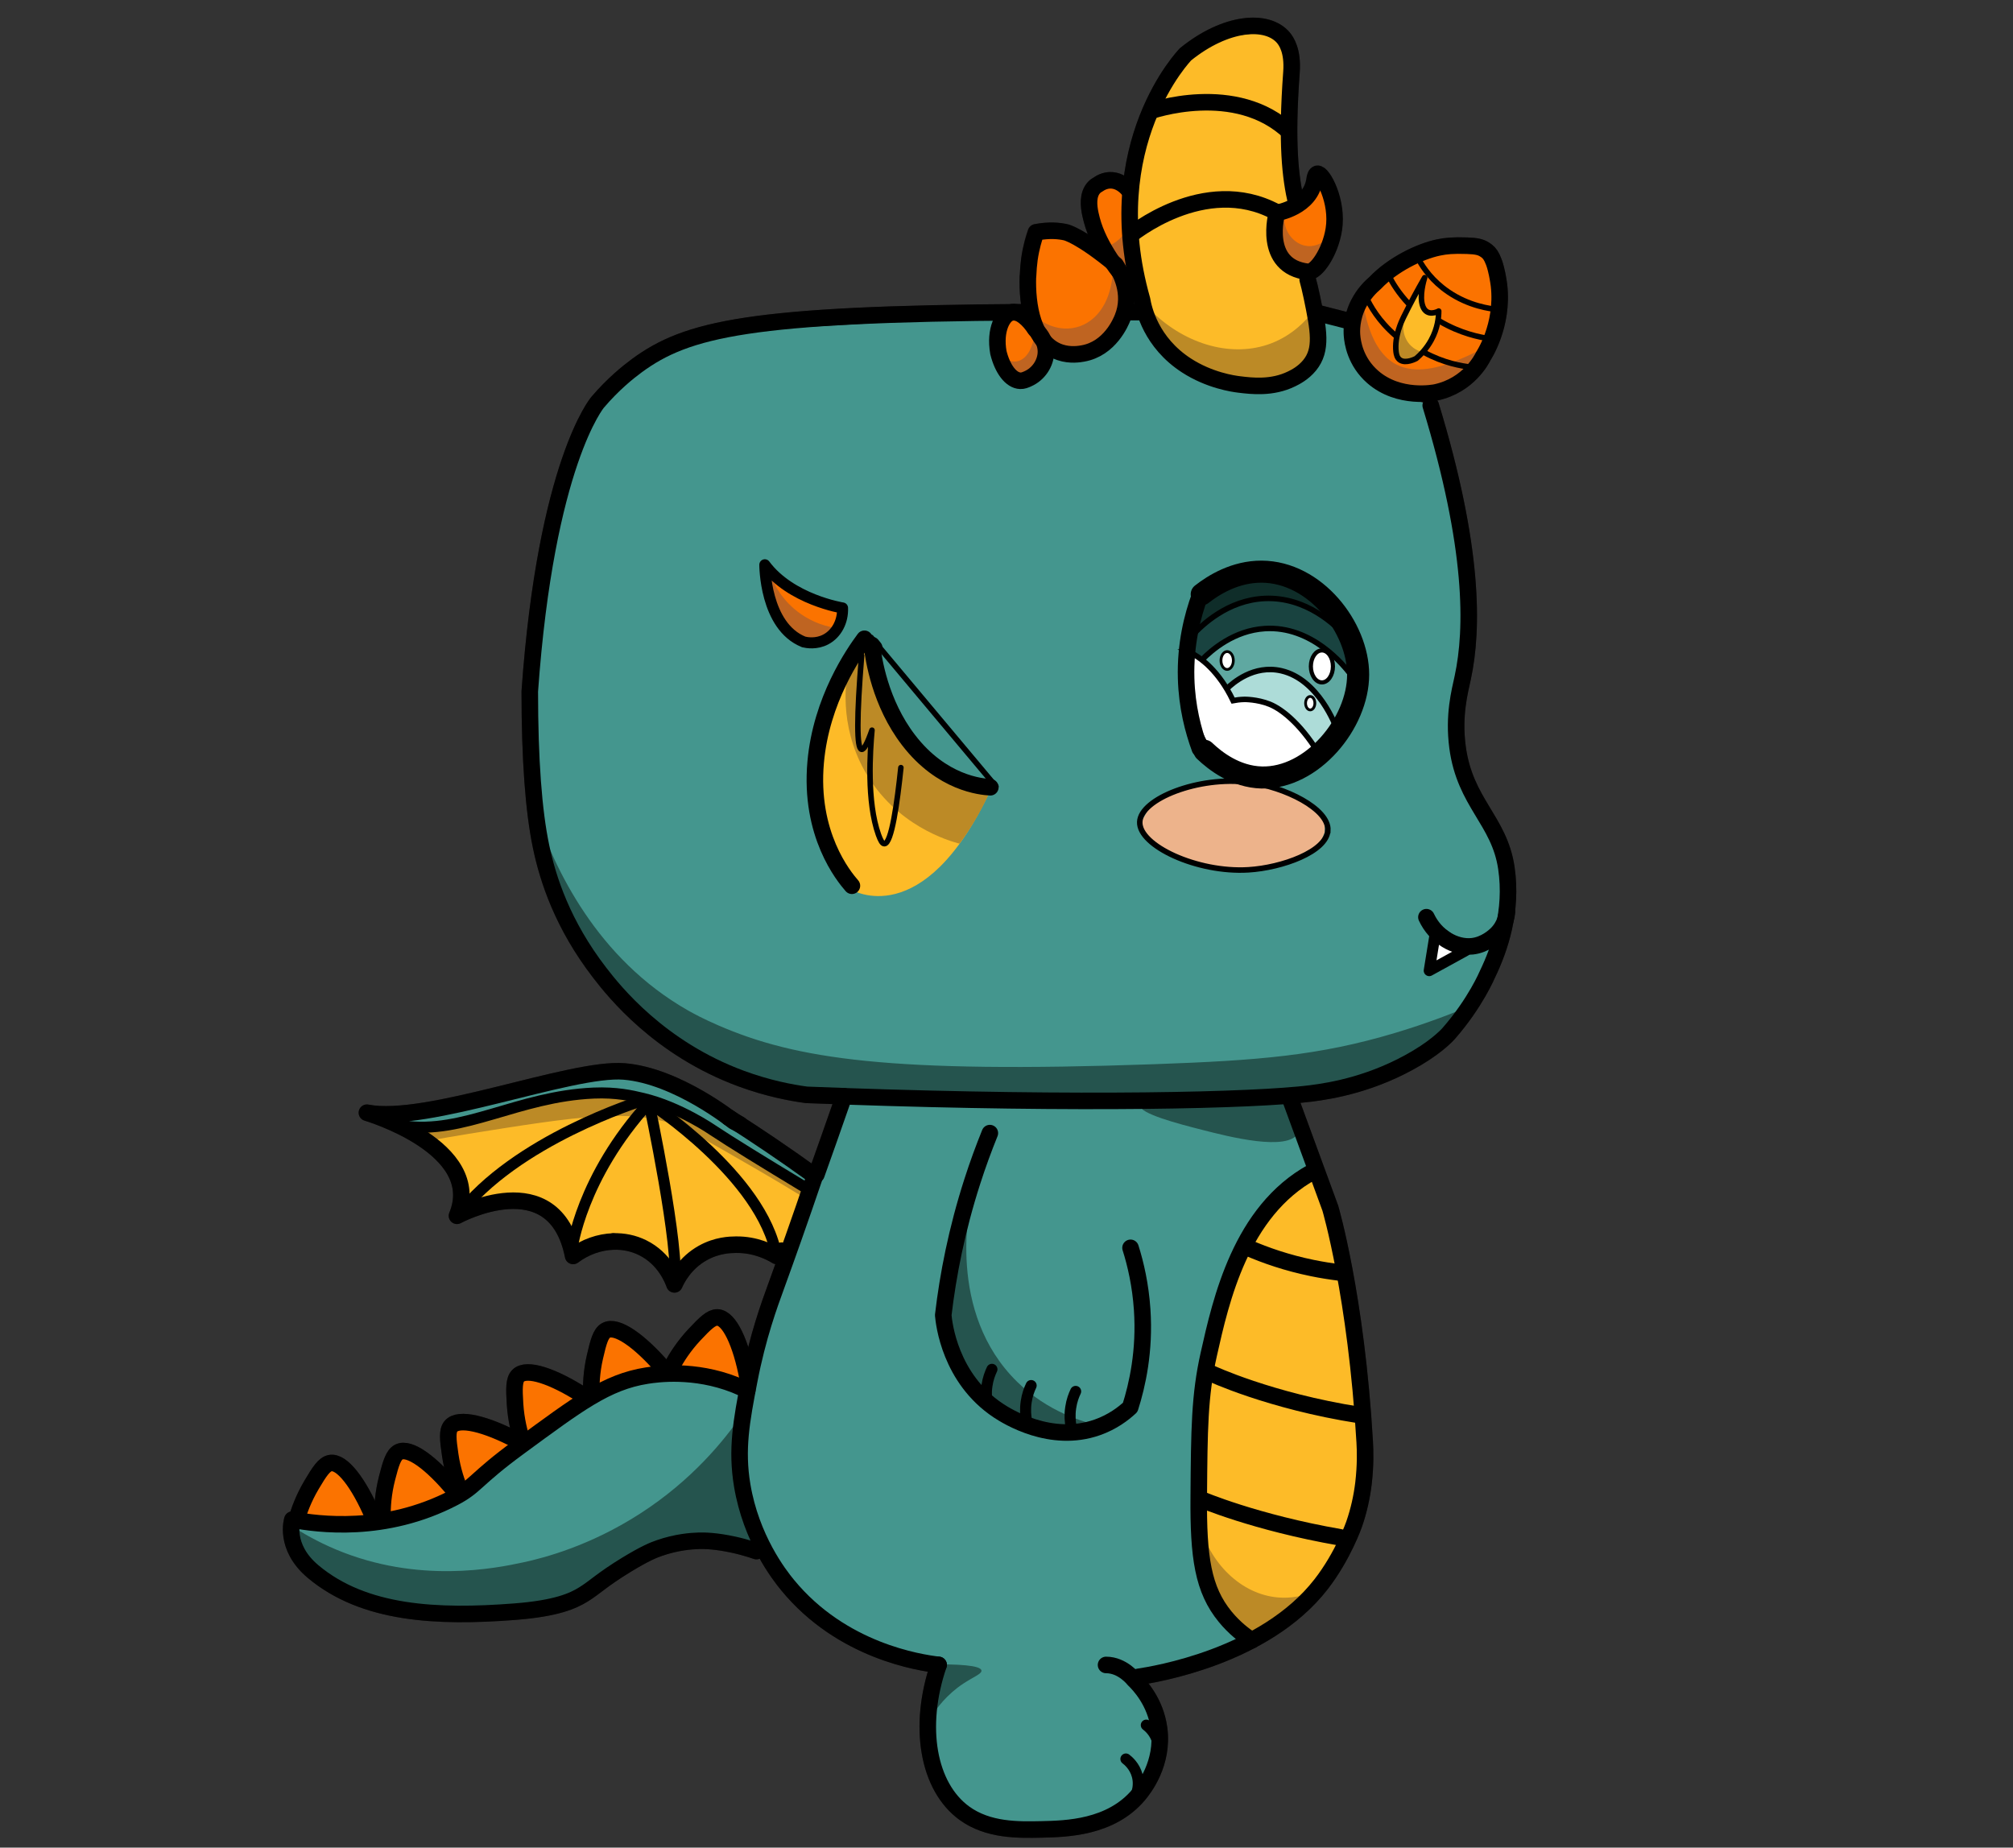 <?xml version="1.0" encoding="UTF-8"?>
<svg id="Layer_1" xmlns="http://www.w3.org/2000/svg" version="1.1" viewBox="0 0 365 335">
  <rect x="0" y="0" width="365" height="335" fill="#333333" stroke="none"/>
  <!-- Generator: Adobe Illustrator 29.7.1, SVG Export Plug-In . SVG Version: 2.1.1 Build 8)  -->
  <defs>
    <style>
      .st0 {
        fill: #5fa8a1;
      }

      .st1, .st2, .st3, .st4, .st5, .st6, .st7, .st8, .st9, .st10, .st11, .st12, .st13, .st14, .st15, .st16 {
        fill: none;
      }

      .st1, .st3, .st4, .st7, .st8, .st9, .st10, .st13 {
        stroke: #000;
      }

      .st1, .st3, .st4, .st11, .st12, .st13, .st14, .st15 {
        stroke-miterlimit: 10;
      }

      .st1, .st11 {
        stroke-width: .5px;
      }

      .st17 {
        fill: #25544e;
      }

      .st18 {
        fill: #bf6421;
      }

      .st2, .st5, .st6, .st7, .st8, .st9, .st10, .st16 {
        stroke-linecap: round;
        stroke-linejoin: round;
      }

      .st2, .st5, .st6, .st11, .st12, .st14, .st15, .st16 {
        stroke: #231f20;
      }

      .st2, .st8 {
        stroke-width: 2px;
      }

      .st19 {
        fill: #fdbb28;
      }

      .st4, .st14 {
        stroke-width: .75px;
      }

      .st20 {
        fill: #fff;
      }

      .st5, .st10 {
        stroke-width: 4px;
      }

      .st21 {
        fill: #44968e;
      }

      .st6, .st9, .st12, .st13 {
        stroke-width: 3px;
      }

      .st22 {
        fill: #0f2d29;
      }

      .st23 {
        fill: #bc8a26;
      }

      .st24 {
        fill: #fb7300;
      }

      .st25 {
        fill: #194340;
      }

      .st26 {
        fill: #edb38b;
      }

      .st27 {
        fill: #addcd8;
      }
    </style>
  </defs>
  <path class="st6" d="M258.64,166.3c1.56,3.53,4.96,5.62,7.96,5.27,2.22-.26,3.81-1.82,4.16-2.17,1.62-1.66,1.81-3.51,1.84-4.1"/>
  <path class="st6" d="M235.04,36.8c-1.07-4.55-1.82-10.77-.87-23.7.29-3.89-.95-5.64-1.46-6.25-2.91-3.46-10.4-2.95-17.74,2.99,0,0-15.88,16.28-7.89,44.51.29,1.68,1.6,7.72,8.03,11.9,4.19,2.72,8.51,3.33,9.6,3.46,2.2.27,5.95.73,9.5-1.02.66-.32,2.1-1.05,3.24-2.44,2.33-2.84,1.67-6.33.41-12.42-.28-1.35-.56-2.45-.75-3.14"/>
  <path class="st12" d="M208.48,20.54s15.65-5.99,25.48,4.2"/>
  <path class="st12" d="M204.84,42.75s13.5-12.11,26.53-4.6"/>
  <path class="st5" d="M217.9,107.75c2.17-1.7,6.05-4.12,10.86-4.1,9.75.05,17.51,10.16,17.5,18.66,0,8.8-8.34,18.9-17.5,18.66-4.74-.13-8.4-2.98-10.35-4.84"/>
  <path class="st15" d="M216.25,115.15c1.65-1.78,6.33-6.35,13.09-6.64,7.59-.32,12.88,4.94,14.45,6.64"/>
  <path class="st15" d="M242.52,132.5c-.34-.95-3.45-9.3-10.16-10.87-5.06-1.18-8.9,2.27-9.83,3.17"/>
  <path class="st15" d="M217.96,119.61c1.74-1.75,5.77-5.29,11.39-5.64,8.52-.53,14.32,6.68,15.59,8.34"/>
  <path class="st15" d="M240.76,150.57c-.21,3.85-8.29,6.77-14.4,7.14-9.31.57-19.86-4.38-19.7-8.67.15-4.22,10.7-8.35,19.68-7.21,6.62.84,14.64,4.82,14.43,8.74Z"/>
  <path class="st14" d="M241.69,120.83c0,1.6-.9,2.9-2,2.9s-2-1.3-2-2.9.9-2.9,2-2.9,2,1.3,2,2.9Z"/>
  <path class="st11" d="M221.39,119.76c0,.9.5,1.62,1.12,1.62s1.12-.73,1.12-1.62-.5-1.62-1.12-1.62-1.12.73-1.12,1.62Z"/>
  <path class="st15" d="M215.49,118.14c.64.3,1.5.77,2.47,1.53.62.48,2.08,1.7,3.63,3.91.56.81,1.28,1.95,2,3.45.51-.1,1.21-.2,2.04-.22,0,0,2.31-.04,4.58.87,2.49,1,6.11,4.09,9.35,9.68,0,0-9.24,11.66-21.02-2.56,0,0-4.92-7.86-3.04-16.66Z"/>
  <ellipse class="st11" cx="237.57" cy="127.5" rx=".84" ry="1.22"/>
  <path class="st6" d="M239.17,56.82c1.99.51,3.99,1.02,5.98,1.53"/>
  <path class="st6" d="M259.42,73.51c7.87,25.81,7.7,40.53,5.81,49.35-.55,2.54-1.71,6.82-.95,12.6,1.34,10.14,7.59,13.26,8.86,21.93,1.15,7.81-1.21,14.64-3.42,19.22h0c-.03.07-2.21,5.26-7.03,10.76,0,0-1.72,2.03-5.71,4.41-7.92,4.72-15.43,5.99-19.33,6.48-10.77,1.35-45.01,2.08-91.42.26-2.82-.38-7.01-1.17-11.82-2.94-14.84-5.47-23.01-15.75-25.68-19.21-6.74-8.75-9.39-16.98-10.62-22.85-1.35-6.43-2.05-15.76-2.05-28.16,2.95-41.41,12.3-52.41,12.3-52.41,2.8-3.29,5.52-5.47,7.11-6.64,9.1-6.68,20.46-9.39,70.45-9.69"/>
  <path class="st6" d="M179.48,205.45c-1.11,2.75-2.19,5.67-3.18,8.76-2.83,8.79-4.42,17-5.27,24.25.13,1.47,1.2,11.46,9.98,17.29,1.61,1.07,9.53,6.02,17.96,3.05,2.76-.97,4.73-2.49,5.96-3.63,1.29-4.05,2.68-10.23,2.17-17.73-.3-4.43-1.17-8.22-2.11-11.19"/>
  <path class="st2" d="M179.02,254.62c-.15-.8-.27-1.98-.06-3.39.18-1.26.57-2.26.9-2.95"/>
  <path class="st2" d="M186.13,257.56c-.15-.8-.27-1.98-.06-3.39.18-1.26.57-2.26.9-2.95"/>
  <path class="st2" d="M194.2,258.62c-.15-.8-.27-1.98-.06-3.39.18-1.26.57-2.26.9-2.95"/>
  <path class="st6" d="M186.39,50.12c.04-1.15.13-2.22.25-3.13.3-2.19.82-3.92,1.15-4.87,2.33-.46,4.04-.27,5.17,0,0,0,2.51.59,8.6,5.89h0c.65,1.05,2.97,5.09,1.2,9.62-.3.77-2.19,5.59-6.86,6.46-.51.1-2.18.41-3.94-.21-4.73-1.66-5.74-8.56-5.57-13.77"/>
  <path class="st6" d="M204.64,34.41c-.43-.5-1.28-1.35-2.48-1.63-1.45-.34-2.6.34-3.09.69-.38.2-1.01.65-1.36,1.65-.55,1.59-.05,3.56.24,4.69,1.34,5.21,5.48,10.11,6.69,11.49"/>
  <path class="st6" d="M186.33,68.7c-.45.19-.83.36-1.33.34-1.66-.06-3.22-2.09-3.97-5.12-.73-4.11.81-7.05,2.49-7.31,1.34-.21,3.02,1.22,4.21,3.11.38.35,1.93,1.83,1.92,4.06-.01,2.04-1.33,4.07-3.33,4.92Z"/>
  <path class="st2" d="M209.21,320.31c.2-.32,1.32-2.18.7-4.49-.47-1.74-1.65-2.72-2.06-3.03"/>
  <path class="st2" d="M205.51,326.45c.2-.32,1.32-2.18.7-4.49-.47-1.74-1.65-2.72-2.06-3.03"/>
  <path class="st6" d="M226.95,297.41c-1.27-.83-3.09-2.19-4.79-4.26-4.05-4.93-4.89-10.81-4.8-21.79.09-12.22.14-18.32,1.81-25.78,2.21-9.85,5.82-25.97,18.77-33.07.17-.09.33-.18.49-.26"/>
  <path class="st6" d="M226.36,226.27c3.07,1.33,6.96,2.7,11.61,3.65,1.76.36,3.44.62,5.01.81"/>
  <path class="st6" d="M219.51,248.98s10.66,5.03,26.93,7.58"/>
  <path class="st6" d="M217.72,271.83s9.84,4.23,25.26,6.91"/>
  <polygon class="st2" points="259.15 175.99 265.72 172.38 260.37 168.45 259.15 175.99"/>
  <path class="st16" d="M156.23,118.87c-.91,11.2-.91,16.87,0,17,.43.06,1.05-1.1,1.88-3.48-.35,3.81-.97,12.94,1.18,18.97.38,1.05.7,1.62,1.06,1.62,1.32,0,2.35-7.59,3-13.8"/>
  <path class="st2" d="M145.73,116.39c-7.1-2.85-7.05-13.99-7.05-13.99,4.71,6.34,14.09,7.83,14.09,7.83.1,2.43-1.07,4.66-3.02,5.7-1.74.93-3.49.59-4.03.46Z"/>
  <path class="st6" d="M170.19,301.87c-3.84,11.2-1.92,22.09,4.67,26.89,4.32,3.14,9.77,3.03,13.96,2.94,4.51-.1,12.57-.27,17.64-6.27.96-1.13,4.55-5.73,3.71-12.02-.66-4.89-3.6-7.95-4.6-8.91,0,0-2.01-2.62-5.02-2.62"/>
  <path class="st16" d="M258.32,50.34c-.13.41-1.03,3.37-.33,5.21.74,1.95,2.66.97,2.88.85,0,1.1-.17,3.1-1.36,5.27-.86,1.57-1.94,2.66-2.72,3.33-.15.08-1.86.97-2.91.29-.57-.37-.69-1.04-.75-1.52-.32-2.77,1.03-5.57,1.34-6.21,1.17-2.38,2.45-4.79,3.85-7.22Z"/>
  <path class="st6" d="M246.35,55.05c-1.35,2.65-1.26,5.02-1.2,5.77.09,1.22.57,4.74,3.76,7.53,4.76,4.15,11.21,2.85,11.47,2.79,5.92-1.29,8.31-6.02,8.58-6.57,0,0,3.69-5.51,2.84-12.83-.11-.93-.35-2.08-.35-2.08-.27-1.28-.5-1.93-.61-2.2-.4-1.05-.76-1.54-1.22-1.91-.19-.16-.36-.25-.46-.32-.67-.43-1.43-.62-3.14-.68-2.58-.09-3.87.05-5.18.32-3.44.72-8.32,3.1-11.49,6.43h0c-.82.7-2.07,1.93-3,3.76Z"/>
  <path class="st16" d="M257.35,47.24c.75,1.34,2.33,3.71,5.28,5.71,3.71,2.52,7.49,3.05,9.17,3.19"/>
  <path class="st16" d="M261.02,58.22c3.76,2.23,7.31,2.94,9.1,3.19"/>
  <path class="st16" d="M251.84,50.03c.66,1.29,1.78,3.15,3.6,5.07"/>
  <path class="st16" d="M258.27,63.92c3.55,1.93,6.8,2.46,8.42,2.64"/>
  <path class="st16" d="M247.75,53.96c.67,1.42,2.21,4.26,5.33,6.91"/>
  <path class="st6" d="M197.06,211.72"/>
  <path class="st6" d="M217,107.49c-1.44,3.37-3.07,8.5-2.88,14.82.16,5.34,1.56,9.73,2.88,12.82"/>
  <path class="st6" d="M150.08,286.26"/>
  <path class="st6" d="M135.49,252.08c-.53-.26-1.3-.62-2.25-1-7.38-2.9-14.11-1.95-15.95-1.66-7.35,1.15-12.52,5.15-23.07,12.87-8.21,6.01-7.82,7.11-11.91,9.25-12.52,6.54-24.76,4.85-29.3,3.99,0,0-1.6,4.92,3.76,9.42,9.22,7.74,22.47,8.36,36.58,7.27,7.56-.59,10.52-1.94,12.45-3.13,2.12-1.31,3.31-2.64,7.78-5.37,3.38-2.06,4.96-2.69,5.96-3.03,3.15-1.1,5.82-1.28,7.12-1.32,1.13-.03,3.12,0,6.39.71.65.14,1.24.29,1.78.44.93.25,1.72.51,2.33.72"/>
  <path class="st6" d="M53.74,275.65c.45-1.6,1.26-3.9,2.75-6.42,1.46-2.47,2.3-3.72,3.35-3.94,2.15-.45,5.21,3.61,7.78,9.61"/>
  <path class="st6" d="M69.34,274.95c-.01-1.66.11-4.1.84-6.94.71-2.78,1.17-4.21,2.11-4.72,1.94-1.03,6.01,2.01,10.16,7.05"/>
  <path class="st6" d="M83.53,270.5c-.65-1.52-1.48-3.82-1.9-6.72-.42-2.83-.55-4.34.12-5.16,1.39-1.7,6.32-.47,12.09,2.58"/>
  <path class="st6" d="M94.73,261.45c-.52-1.57-1.15-3.93-1.34-6.86-.18-2.86-.19-4.37.55-5.14,1.52-1.58,6.34.06,11.83,3.58"/>
  <path class="st6" d="M107.22,252.95c-.06-1.66,0-4.1.66-6.95.64-2.79,1.06-4.24,1.99-4.77,1.91-1.08,6.06,1.85,10.33,6.78"/>
  <path class="st6" d="M121.86,247.67c.78-1.46,2.07-3.54,4.07-5.68,1.96-2.09,3.05-3.13,4.12-3.12,2.19.03,4.31,4.65,5.52,11.06"/>
  <path class="st2" d="M73.12,204.14c10.91,1.62,20.77-5.36,34.54-5.95,4.07-.17,6.87.47,8.92.96,6.62,1.57,12.67,5.77,12.67,5.77,3.24,2.16,9.07,5.74,16.89,10.47"/>
  <path class="st2" d="M116.31,199.61s-22.9,7.05-33.33,20.83"/>
  <path class="st2" d="M103.73,226.42s1.6-12.92,13.94-26.47c0,0,5.7,26.77,4.62,32.94"/>
  <path class="st6" d="M111.22,225.1c1.84-.06,3.66.31,5.31,1.13,3.97,1.96,5.43,5.72,5.76,6.65.48-1.08,1.92-3.9,5.15-5.7,2.56-1.43,4.94-1.49,5.99-1.5,3.56-.05,6.21,1.33,7.38,2.04.24-.28.53-.6.89-.95"/>
  <path class="st6" d="M134.13,203.87l-1.09-.55s-10.23-8.26-19.87-9.05c-9.64-.79-35.81,9.64-46.64,7.48,0,0,21.45,6.3,16.33,18.69,0,0,17.71-9.64,21.06,7.28,2.2-1.65,4.77-2.54,7.31-2.62"/>
  <path class="st6" d="M147.58,213.1c-5.3-3.83-10.47-7.31-15.45-10.48"/>
  <path class="st2" d="M117.67,199.94s20.61,13.33,23.14,27.78"/>
  <polyline class="st16" points="157.94 115.56 170.29 130.31 180.58 142.59"/>
  <path class="st6" d="M179.57,142.74c-1.66-.09-8.81-.71-14.82-8.54-5.19-6.75-6.37-14.73-6.66-17.25.14.18.29.36.43.53"/>
  <path class="st6" d="M154.47,160.6c-1.5-1.72-7.74-9.31-6.57-22.42,1.01-11.29,6.91-19.76,8.84-22.36-.02.31-.04.61-.06.92"/>
  <path class="st6" d="M206.4,304.04c2.89-.43,22.91-3.62,33.13-16.78,4.02-5.17,6-10.9,6-10.9.87-2.51,1.4-4.96,1.7-7.42.39-3.34.31-5.94.22-7.49-1.54-26.53-6.24-42.4-6.24-42.4-2.41-6.56-4.82-13.13-7.23-19.69"/>
  <path class="st6" d="M147.78,213.16c-2.8,8.23-5.15,14.83-7,19.92-1.24,3.4-3.38,9.19-4.93,17.24-1.42,7.33-2.36,12.49-1.27,19.02,1.62,9.63,6.66,16.16,8.23,18.06,9.83,11.97,23.94,14.06,27.38,14.47"/>
  <path class="st6" d="M152.8,199.41c-1.7,4.88-3.29,9.39-4.77,13.55"/>
  <polygon class="st21" points="182.57 57.23 138.69 59.7 125.32 61.95 117.67 66.33 109.76 72.46 104.42 81.66 100.33 97.22 97.74 116.23 96.05 126.43 96.05 141.07 98.89 157.87 107.26 175.46 119.46 188.32 125.88 192.65 138.69 198.04 171.03 200.44 197.06 200.44 225.85 200.19 244.94 197.93 262.69 188.46 272.6 173.31 273.44 160.03 266.7 142.72 264.28 136.55 264.58 126.13 266.7 114.26 264.71 96.11 260.87 80.56 259.15 73.48 248.92 69.43 244.94 63.9 243.8 59.02 239.18 56.91 182.57 57.23"/>
  <path class="st21" d="M152.74,199.6l-4.71,13.36-10.89,28.9-3.03,16.77,3.84,21.11,9.64,12.88,10.8,6.13,8.09,2.5,3.71.61-1.96,12.76v5.69l5.13,7.16,7.23,3.73,16.47-.34,10.8-7.36,3.24-6.95-3.24-9.3-2.68-3.21,5.92-.89,15.85-5.74-7.44-7.31-3.05-13.39.89-25.48c1.27-6.13,2.53-12.27,3.8-18.4,2.65-4.53,5.3-9.06,7.95-13.59l7.09-3.85,2.25-4.42-3.77-11.03-3.27-.98-78.66.64Z"/>
  <polygon class="st21" points="137.14 251.23 124.36 249.11 117.28 249.41 108 252.78 99.54 258.62 88.55 267.32 81.28 273.08 72.01 275.28 65.37 276.25 57.53 276.25 52.84 276.25 53.74 281.25 63.24 289 73.12 292.62 82.98 293.46 99.54 291.39 108.58 287.08 114.53 283.13 119.52 280.68 126.64 279.36 132.13 279.88 139.25 281.48 139.25 265.26 137.14 251.23"/>
  <polygon class="st21" points="148.03 213.83 139.25 207.28 125.76 199.41 115.67 195.65 105.21 194.22 97.69 196.7 80.13 200.82 71.25 204.03 74.19 204.58 85.67 202.92 97.96 199.6 107.2 198.16 114.89 198.76 122.43 201.17 132.13 206.28 135.57 208.94 145.11 214.76 146.73 216.41 148.03 213.83"/>
  <polygon class="st24" points="246.26 63.92 246.62 53.96 252.27 49.3 263.28 44.51 268.64 45.87 271.04 50.34 270.71 60.86 267.24 67.09 260.03 71.37 248.92 69.43 246.26 63.92"/>
  <path class="st19" d="M76.61,206.19l7.53,8.22s-2.11,4.85-1.69,4.85,11.39-1.54,11.39-1.54l6.48,2.63,3.41,6.06,4.63-.89,8.17.7,5.33,3.24.43,3.41,4.17-4.38,5.66-3.4,7.12.68,3.47,1.95,3.09-8.71,1.22-3.62-6.21-3.67-14.85-8.69-8.12-3.09-8.21-1.59-3.85-.19-4.8.81-17.22,4.23-7.87,2.12.72.87Z"/>
  <polygon class="st19" points="228.7 296.44 225.96 296.44 219.51 287.82 217.72 271.29 218.95 251.23 221.05 237.85 228.7 220.44 237.53 212.75 241.16 217.16 245.79 243.39 248.06 267.04 242.41 284.94 236.79 290.34 228.7 296.44"/>
  <path class="st19" d="M156.74,116.55l-4.49,6.64-4.49,17.78,1.37,10.37,3.66,7.09,1.57,2.87s13.02,8.04,25.21-18l-10.74-3.79-5.47-8.47-4.25-8.73-2.36-5.76Z"/>
  <polygon class="st19" points="237.57 48.71 238.41 56.61 239 65.54 233.43 69.04 223.62 69.98 212.55 64.26 206.19 55.1 204.9 41.32 207.33 20.24 214.36 11.94 221.22 6.84 231.1 5.56 233.72 8.67 233.86 18.54 234.92 37.34 237.57 48.71"/>
  <polygon class="st19" points="257.55 51.69 257.55 53.96 258.53 56.14 259.2 56.61 261.02 56.61 260.87 58.67 259.4 61.86 257.12 64.95 255.22 65.52 253.64 65.4 252.84 63.92 253.46 60.22 255.71 55.1 257.55 51.69"/>
  <polygon class="st24" points="185.25 57.59 190.09 62.82 188.5 68.18 184.74 69.04 180.27 64.73 181.07 59.82 182.57 57.23 185.25 57.59"/>
  <polygon class="st24" points="186.51 53.96 186.38 44.51 189.75 41.84 193.52 42.24 196.93 44.14 202.71 49.3 203.42 55.1 201.06 59.08 198.21 63.92 191.12 64.26 186.38 57.41 186.51 53.96"/>
  <polygon class="st24" points="206.02 50.03 203.92 32.69 201.05 32.71 197.5 36.16 199.13 42 202.27 49.3 206.02 50.03"/>
  <polygon class="st24" points="236.95 49.12 241.46 43.35 242.16 35.05 239.17 31.5 235.51 37.77 231.78 38.78 231.37 42.73 232.97 47.24 236.95 49.12"/>
  <path class="st24" d="M148.2,116.95c.77-.71,4.83-4.92,4.83-4.92l-1.58-1.72-10.47-5.27-1.88-1.72-.41,4.4,1.85,5.07,4.5,2.77,3.16,1.39Z"/>
  <polygon class="st24" points="54.27 275.65 65.57 276.71 67.61 276.04 64.95 269.69 60.68 265.33 56.26 269.63 54.27 275.65"/>
  <polygon class="st24" points="69.34 275.8 79.88 272.69 83.53 270.5 75.9 265.08 73.12 264.17 70.36 267.35 69.34 275.8"/>
  <polygon class="st24" points="85.19 269.98 93.3 262.25 92.14 260.34 82.98 257.94 81.28 259.74 82.45 267.5 83.53 270.5 85.19 269.98"/>
  <polygon class="st24" points="96.05 259.74 105.78 254.1 104.25 252.95 97.45 248.29 94.48 248.29 93.84 251.45 93.94 258.55 96.05 259.74"/>
  <polygon class="st24" points="110.19 251.45 119.19 249.03 119.19 246.98 114.69 242.74 112.07 241.27 109.63 241.4 107.67 246.98 107.21 251.45 110.19 251.45"/>
  <polygon class="st24" points="122.43 248.85 128.19 249.52 134.6 252.01 135.4 249.11 133.44 242.59 130.96 238.12 129.24 239.06 126.46 241 123.69 245.69 122.43 248.85"/>
  <path class="st26" d="M236.31,145.41l1.03.95c.95.74,1.91,1.48,2.86,2.21v2.33l-.89,2.17-1.85.99-1.15.67-3.86,1.77-5.16,1.04h-4.41l-4.03-.52-4.93-1.72-4.72-2.51-1.9-2.34-.25-1.66,1.06-1.84c.34-.4.76-.84,1.28-1.29.73-.63,1.44-1.08,2.04-1.4.65-.17,1.3-.34,1.95-.51l3.19-.97,4.21-.94c1.67-.3,4.36-.58,7.57.06,3.81.76,6.52,2.45,7.97,3.51Z"/>
  <polygon class="st22" points="218.86 108.06 217 112.32 217 114.38 224.09 109.51 227.6 108.71 231.65 108.71 234.24 109.12 239.28 111.33 240.37 111.68 239.7 108.31 229.2 105.04 222.94 105.04 218.86 108.06"/>
  <polygon class="st25" points="245.33 120.83 244.66 121.39 241.69 118.82 237.19 115.76 231.45 113.95 227.3 114.25 221.39 116.78 219 118.78 218.07 119.76 216.25 118.14 216.31 114.38 219.09 112.7 223.36 109.83 228.24 108.71 234.89 108.92 237.91 110.31 243.79 112.75 245.33 120.83"/>
  <polygon class="st0" points="222.5 124.67 224.46 123.28 227.57 121.79 230.39 121.41 233.79 121.9 237.7 124.73 239.7 127.11 241.45 130.36 242.74 131.46 246.14 121.03 244.93 121.7 243.03 120.17 238.96 116.72 233.7 114.38 229.81 114.07 224.74 114.85 222.52 116.29 219.42 118.42 218.07 119.76 219.33 121.08 221.69 123.73 222.5 124.67"/>
  <polygon class="st27" points="242.15 130.96 238.78 126.02 235.1 122.32 229.16 121.31 224.89 122.77 222.75 124.12 222.5 124.67 223.14 126.14 223.48 127.22 226.2 126.55 229.48 127.16 232.52 129.02 235.58 131.75 237.7 134.31 239.03 135.74 241.69 132.96 242.15 130.96"/>
  <polygon class="st20" points="215.74 118.78 217.56 119.3 220.07 121.9 223.14 126.14 223.71 126.94 227.3 126.94 231.09 128.11 234.22 130.46 239.03 135.74 236.72 137.4 231.45 139.7 225.94 139.7 218.9 135.74 215.55 128.11 215.74 118.78"/>
  <polygon class="st20" points="221.55 119 222.05 118.24 223 118.24 223.39 118.78 223.74 120.18 223.13 121.01 222.43 121.51 222.08 121.24 221.55 120.45 221.55 119"/>
  <path class="st20" d="M241.63,122.17v-2.98l-1.5-1.15-1.27.14-.78,1.29s-.18,1.8-.18,1.84.39,1.63.39,1.63l.9.79,1.77-.34.66-1.22Z"/>
  <polygon class="st20" points="238.23 126.88 238.32 127.96 237.7 128.58 236.87 128.36 236.72 127.55 236.89 126.49 237.7 126.29 238.23 126.88"/>
  <polygon class="st20" points="260.31 170.05 263.47 171.6 264.53 172.73 261.46 174.26 259.74 175.7 259.15 173.98 260.31 170.05"/>
  <path class="st18" d="M188.22,57.8c3.95,2.87,8.58,2.17,11.26-1.43,2.51-3.37,2.35-7.99,2.3-8.89.82.98,1.64,1.96,2.45,2.94-.1,2.23-.21,4.46-.31,6.68-.99,1.85-1.97,3.7-2.96,5.54-1.75.7-3.5,1.41-5.25,2.11-.87-.15-1.74-.29-2.6-.44-.72-.47-1.66-1.21-2.61-2.36-.73-.89-1.26-1.77-1.65-2.52-.21-.55-.43-1.09-.64-1.64Z"/>
  <path class="st18" d="M181.71,64.5c1.74,1.71,3.77,1.29,4.95-.85,1.1-2.01,1.03-4.76,1.01-5.29.36.58.72,1.17,1.08,1.75-.05,1.33-.09,2.65-.14,3.98-.43,1.1-.87,2.2-1.3,3.3-.77.42-1.54.84-2.31,1.26-.38-.09-.76-.17-1.14-.26-.32-.28-.73-.72-1.15-1.41-.32-.53-.56-1.06-.73-1.5-.09-.33-.19-.65-.28-.98Z"/>
  <path class="st17" d="M234.67,201.24c.79,1.05,1.47,2.92.74,4.21-1.93,3.38-12.57.66-17.51-.61-4.07-1.04-11.41-2.92-11.24-4.49.11-1,6.54-1.11,19.42-1.35,3.36-.06,6.85-.08,8.59,2.24Z"/>
  <path class="st17" d="M266.69,182.34c-3.16,1.34-7.92,3.21-13.85,4.98-13.67,4.08-24.64,4.97-43.66,5.64-47.88,1.68-64.84-.93-78.95-7.05-2.78-1.21-4.47-2.13-5.53-2.73-16.51-9.43-24.06-25.56-27.62-35.94.51,11.77,4.29,19.35,6.67,23.21,1.51,2.44,3.06,4.38,4,5.55,2.3,2.87,6.96,8.59,14.76,13.65,8.98,5.83,17.3,7.65,21.45,8.52,2.35.49,4.56.83,8.83,1.26,15.06,1.51,27.22,1.34,28.72,1.32,34.74-.59,48.22-1.95,59.24-4.16,4.82-.97,13.19-2.9,20.98-9.36,2.27-1.88,3.92-3.67,4.94-4.87Z"/>
  <path class="st18" d="M199.11,45.09c.66-.08,2.39-.38,3.87-1.76,2.32-2.14,2.09-5.1,2.05-5.51v10.61c-.89-.08-1.79-.16-2.68-.24-1.08-1.04-2.17-2.07-3.25-3.11Z"/>
  <path class="st23" d="M320.17,117.43"/>
  <path class="st17" d="M169.6,301.77c6.68-.04,8.27.54,8.36,1.12.09.6-1.45,1.15-3.32,2.39-2.94,1.95-4.79,4.38-5.94,6.25.3-3.25.6-6.51.9-9.76Z"/>
  <path class="st17" d="M176.17,217.13c-.32,1.32-4.68,20.8,8.3,33.45,5.5,5.36,11.85,7.29,15.45,8.05-1.97.55-3.93,1.1-5.9,1.65l-15.01-5.66-7.16-11.84-.05-9.9,4.37-15.75Z"/>
  <path class="st17" d="M134.48,256.57c-3.15,4.56-8.97,11.79-18.43,17.88-9.14,5.89-17.5,8.03-21.09,8.81-5.18,1.12-19.09,3.94-34.01-2.3-3.47-1.45-6.17-3.05-8.01-4.25.47,1.66,1.22,3.72,2.49,5.9.75,1.3,1.55,2.41,2.29,3.33,5.58,2.04,11.16,4.08,16.74,6.13h23.6l15.03-8.05,10.37-4.33,15.33,1.7c-1.16-2.39-2.35-5.35-3.22-8.84-1.61-6.45-1.5-12.07-1.09-15.97Z"/>
  <path class="st23" d="M78.1,206.77c1.62-.3,4.02-.73,6.93-1.2,19.89-3.18,29.83-4.77,38.46-1.21,1.61.67,5.32,2.81,12.73,7.09,4.1,2.36,7.41,4.36,9.57,5.68.12-.58.23-1.16.35-1.74l-16.89-10.47-12.67-5.77-8.92-.96-13.82,1.76-10.31,3.58-8.59.81,3.16,2.44Z"/>
  <path class="st23" d="M217.35,275.85c1.95,7.72,7.79,13.22,14.35,13.79,4.78.42,8.5-1.91,9.96-2.94-4.04,3.04-8.08,6.07-12.13,9.11l-3.57.63-6.75-7.66c-.62-4.31-1.24-8.62-1.86-12.93Z"/>
  <path class="st23" d="M208.98,56.61c6.25,5.99,14.57,8.26,21.45,5.67,4-1.51,6.54-4.3,7.9-6.13v10.92l-7.54,1.98-15.24-1.31-5.5-6.32-1.06-4.81Z"/>
  <path class="st23" d="M254.84,57.23c-.71,1.81-.45,3.79.7,5.15.96,1.13,2.24,1.45,2.72,1.55-.92.44-1.84.88-2.76,1.32l-2.13-.32-.54-2.48,2-5.21Z"/>
  <path class="st23" d="M173.99,152.97c-1.77-.46-11.67-3.23-17.25-13.27-4.7-8.45-3.34-16.65-2.89-18.87,1.14-1.67,2.29-3.33,3.43-5l4.98,15.64,8.08,8.05,8.26,2.34.97,1.45c-.61,1.4-1.35,2.9-2.23,4.47-1.11,1.97-2.25,3.7-3.35,5.19Z"/>
  <path class="st18" d="M232.86,39.22c-.15,2.86,1.88,5.18,4.22,5.39,1.75.16,3.53-.88,4.5-2.61-.8,2.27-1.6,4.54-2.4,6.81h-5.22l-3.33-6.06c.74-1.18,1.49-2.35,2.23-3.53Z"/>
  <path class="st18" d="M246.9,53.05c.63,5.4,2.25,11.08,6.45,13.12,6.81,3.31,17.03-4.63,17.69-3.58.32.51-1.81,2.75-10.8,9.45l-8.19-2.07-6.48-5.21-.41-6.16,1.47-4.65c.09-.3.18-.6.28-.91Z"/>
  <path class="st18" d="M139.49,103.67c.43,1.29,1.61,4.27,4.59,6.79,3.12,2.64,6.43,3.27,7.77,3.45-1.37.87-2.73,1.74-4.1,2.61l-5.84-2.54-2.63-6.72c.07-1.2.14-2.39.21-3.59Z"/>
  <path class="st9" d="M258.64,166.3c1.64,3.53,5.19,5.62,8.33,5.27,2.32-.26,3.98-1.82,4.35-2.17,1.69-1.66,1.89-3.51,1.92-4.1"/>
  <path class="st9" d="M237.16,49.29c1.47.17,4.02-3.53,4.69-7.68.82-5.09-2.03-10.27-2.98-10.11-.28.05-.45.55-.5.99-.66,5.13-6.84,6.1-6.84,6.1,0,0-2.76,9.74,5.63,10.7Z"/>
  <path class="st9" d="M235.04,36.8c-1.07-4.55-1.82-10.77-.87-23.7.29-3.89-.95-5.64-1.46-6.25-2.91-3.46-10.4-2.95-17.74,2.99,0,0-15.88,16.28-7.89,44.51.29,1.68,1.6,7.72,8.03,11.9,4.19,2.72,8.51,3.33,9.6,3.46,2.2.27,5.95.73,9.5-1.02.66-.32,2.1-1.05,3.24-2.44,2.33-2.84,1.67-6.33.41-12.42-.28-1.35-.56-2.45-.75-3.14"/>
  <path class="st13" d="M208.48,20.17s15.65-5.58,25.48,3.91"/>
  <path class="st13" d="M204.84,42.73s13.5-11.29,26.53-4.29"/>
  <path class="st10" d="M217.9,107.75c2.17-1.7,6.05-4.12,10.86-4.1,9.75.05,17.51,10.16,17.5,18.66,0,8.8-8.34,18.9-17.5,18.66-4.74-.13-8.4-2.98-10.35-4.84"/>
  <path class="st3" d="M216.25,115.15c1.65-1.78,6.33-6.35,13.09-6.64,7.59-.32,12.88,4.94,14.45,6.64"/>
  <path class="st3" d="M242.52,132.5c-.34-.95-3.45-9.3-10.16-10.87-5.06-1.18-8.9,2.27-9.83,3.17"/>
  <path class="st3" d="M217.96,119.61c1.74-1.75,5.77-5.29,11.39-5.64,8.52-.53,14.32,6.68,15.59,8.34"/>
  <path class="st3" d="M240.76,150.57c-.21,3.85-8.29,6.77-14.4,7.14-9.31.57-19.86-4.38-19.7-8.67.15-4.22,10.7-8.35,19.68-7.21,6.62.84,14.64,4.82,14.43,8.74Z"/>
  <path class="st4" d="M241.69,120.83c0,1.6-.9,2.9-2,2.9s-2-1.3-2-2.9.9-2.9,2-2.9,2,1.3,2,2.9Z"/>
  <path class="st1" d="M221.39,119.76c0,.9.5,1.62,1.12,1.62s1.12-.73,1.12-1.62-.5-1.62-1.12-1.62-1.12.73-1.12,1.62Z"/>
  <path class="st3" d="M215.49,118.14c.64.3,1.5.77,2.47,1.53.62.48,2.08,1.7,3.63,3.91.56.81,1.28,1.95,2,3.45.51-.1,1.21-.2,2.04-.22,0,0,2.31-.04,4.58.87,2.49,1,6.11,4.09,9.35,9.68,0,0-9.24,11.66-21.02-2.56,0,0-4.92-7.86-3.04-16.66Z"/>
  <ellipse class="st1" cx="237.57" cy="127.5" rx=".84" ry="1.22"/>
  <path class="st9" d="M239.17,56.82c1.99.51,3.99,1.02,5.98,1.53"/>
  <path class="st9" d="M153.03,198.76c-2.24-.08-4.5-.16-6.8-.25-2.82-.38-7.01-1.17-11.82-2.94-14.84-5.47-23.01-15.75-25.68-19.21-6.74-8.75-9.39-16.98-10.62-22.85-1.35-6.43-2.05-15.76-2.05-28.16,2.95-41.41,12.3-52.41,12.3-52.41,2.8-3.29,5.52-5.47,7.11-6.64,9.1-6.68,20.46-9.39,70.45-9.69"/>
  <path class="st9" d="M259.42,73.51c7.87,25.81,7.7,40.53,5.81,49.35-.55,2.54-1.71,6.82-.95,12.6,1.34,10.14,7.59,13.26,8.86,21.93,1.15,7.81-1.21,14.64-3.42,19.22h0c-.03.07-2.21,5.26-7.03,10.76,0,0-1.72,2.03-5.71,4.41-7.92,4.72-15.43,5.99-19.33,6.48-10.23,1.29-41.68,2.01-84.62.51"/>
  <path class="st9" d="M179.48,205.45c-1.11,2.75-2.19,5.67-3.18,8.76-2.83,8.79-4.42,17-5.27,24.25.13,1.47,1.2,11.46,9.98,17.29,1.61,1.07,9.53,6.02,17.96,3.05,2.76-.97,4.73-2.49,5.96-3.63,1.29-4.05,2.68-10.23,2.17-17.73-.3-4.43-1.17-8.22-2.11-11.19"/>
  <path class="st8" d="M179.02,254.62c-.15-.8-.27-1.98-.06-3.39.18-1.26.57-2.26.9-2.95"/>
  <path class="st8" d="M186.13,257.56c-.15-.8-.27-1.98-.06-3.39.18-1.26.57-2.26.9-2.95"/>
  <path class="st8" d="M194.2,258.62c-.15-.8-.27-1.98-.06-3.39.18-1.26.57-2.26.9-2.95"/>
  <path class="st9" d="M186.4,50.12c.04-1.15.14-2.22.26-3.13.31-2.19.86-3.92,1.2-4.87,2.44-.46,4.23-.27,5.42,0,0,0,2.63.59,9.01,5.89h0c.69,1.05,3.11,5.09,1.25,9.62-.31.77-2.29,5.59-7.19,6.46-.54.1-2.29.41-4.13-.21-4.96-1.66-6.01-8.56-5.84-13.77"/>
  <path class="st9" d="M204.64,34.41c-.43-.5-1.28-1.35-2.48-1.63-1.45-.34-2.6.34-3.09.69-.38.2-1.01.65-1.36,1.65-.55,1.59-.05,3.56.24,4.69,1.34,5.21,5.48,10.11,6.69,11.49"/>
  <path class="st9" d="M186.33,68.7c-.45.19-.83.36-1.33.34-1.66-.06-3.22-2.09-3.97-5.12-.73-4.11.81-7.05,2.49-7.31,1.34-.21,3.02,1.22,4.21,3.11.38.35,1.93,1.83,1.92,4.06-.01,2.04-1.33,4.07-3.33,4.92Z"/>
  <path class="st8" d="M209.21,320.31c.2-.32,1.32-2.18.7-4.49-.47-1.74-1.65-2.72-2.06-3.03"/>
  <path class="st8" d="M205.51,326.45c.2-.32,1.32-2.18.7-4.49-.47-1.74-1.65-2.72-2.06-3.03"/>
  <path class="st9" d="M226.95,297.41c-1.27-.83-3.09-2.19-4.79-4.26-4.05-4.93-4.89-10.81-4.8-21.79.09-12.22.14-18.32,1.81-25.78,2.21-9.85,5.82-25.97,18.77-33.07.17-.09.33-.18.49-.26"/>
  <path class="st9" d="M226.36,226.27c3.07,1.33,6.96,2.7,11.61,3.65,1.76.36,3.44.62,5.01.81"/>
  <path class="st9" d="M219.51,248.98s10.66,5.03,26.93,7.58"/>
  <path class="st9" d="M217.72,271.83s9.84,4.23,25.26,6.91"/>
  <polygon class="st8" points="259.15 175.99 265.72 172.38 260.37 168.45 259.15 175.99"/>
  <path class="st7" d="M156.23,118.87c-.91,11.2-.91,16.87,0,17,.43.06,1.05-1.1,1.88-3.48-.35,3.81-.97,12.94,1.18,18.97.38,1.05.7,1.62,1.06,1.62,1.32,0,2.35-7.59,3-13.8"/>
  <path class="st8" d="M145.73,116.39c-7.1-2.85-7.05-13.99-7.05-13.99,4.71,6.34,14.09,7.83,14.09,7.83.1,2.43-1.07,4.66-3.02,5.7-1.74.93-3.49.59-4.03.46Z"/>
  <path class="st9" d="M170.19,301.87c-3.84,11.2-1.92,22.09,4.67,26.89,4.32,3.14,9.77,3.03,13.96,2.94,4.51-.1,12.57-.27,17.64-6.27.96-1.13,4.55-5.73,3.71-12.02-.66-4.89-3.6-7.95-4.6-8.91,0,0-2.01-2.62-5.02-2.62"/>
  <path class="st7" d="M258.32,50.34c-.13.41-1.03,3.37-.33,5.21.74,1.95,2.66.97,2.88.85,0,1.1-.17,3.1-1.36,5.27-.86,1.57-1.94,2.66-2.72,3.33-.15.08-1.86.97-2.91.29-.57-.37-.69-1.04-.75-1.52-.32-2.77,1.03-5.57,1.34-6.21,1.17-2.38,2.45-4.79,3.85-7.22Z"/>
  <path class="st9" d="M246.35,55.05c-1.35,2.65-1.26,5.02-1.2,5.77.09,1.22.57,4.74,3.76,7.53,4.76,4.15,11.21,2.85,11.47,2.79,5.92-1.29,8.31-6.02,8.58-6.57,0,0,3.69-5.51,2.84-12.83-.11-.93-.35-2.08-.35-2.08-.27-1.28-.5-1.93-.61-2.2-.4-1.05-.76-1.54-1.22-1.91-.19-.16-.36-.25-.46-.32-.67-.43-1.43-.62-3.14-.68-2.58-.09-3.87.05-5.18.32-3.44.72-8.32,3.1-11.49,6.43h0c-.82.7-2.07,1.93-3,3.76Z"/>
  <path class="st7" d="M257.35,47.24c.75,1.34,2.33,3.71,5.28,5.71,3.71,2.52,7.49,3.05,9.17,3.19"/>
  <path class="st7" d="M261.02,58.22c3.76,2.23,7.31,2.94,9.1,3.19"/>
  <path class="st7" d="M251.84,50.03c.66,1.29,1.78,3.15,3.6,5.07"/>
  <path class="st7" d="M258.27,63.92c3.55,1.93,6.8,2.46,8.42,2.64"/>
  <path class="st7" d="M247.75,53.96c.67,1.42,2.21,4.26,5.33,6.91"/>
  <path class="st9" d="M197.06,211.72"/>
  <path class="st9" d="M217.55,108.06c-1.33,3.62-2.65,8.75-2.48,14.92.14,5.16,1.29,9.5,2.49,12.76"/>
  <path class="st9" d="M150.08,286.26"/>
  <path class="st9" d="M135.49,252.08c-.53-.26-1.3-.62-2.25-1-7.38-2.9-14.11-1.95-15.95-1.66-7.35,1.15-12.52,5.15-23.07,12.87-8.21,6.01-7.82,7.11-11.91,9.25-12.52,6.54-24.76,4.85-29.3,3.99,0,0-1.6,4.92,3.76,9.42,9.22,7.74,22.47,8.36,36.58,7.27,7.56-.59,10.52-1.94,12.45-3.13,2.12-1.31,3.31-2.64,7.78-5.37,3.38-2.06,4.96-2.69,5.96-3.03,3.15-1.1,5.82-1.28,7.12-1.32,1.13-.03,3.12,0,6.39.71.65.14,1.24.29,1.78.44.93.25,1.72.51,2.33.72"/>
  <path class="st9" d="M53.74,275.65c.45-1.6,1.26-3.9,2.75-6.42,1.46-2.47,2.3-3.72,3.35-3.94,2.15-.45,5.21,3.61,7.78,9.61"/>
  <path class="st9" d="M69.34,274.95c-.01-1.66.11-4.1.84-6.94.71-2.78,1.17-4.21,2.11-4.72,1.94-1.03,6.01,2.01,10.16,7.05"/>
  <path class="st9" d="M83.53,270.5c-.65-1.52-1.48-3.82-1.9-6.72-.42-2.83-.55-4.34.12-5.16,1.39-1.7,6.32-.47,12.09,2.58"/>
  <path class="st9" d="M94.73,261.45c-.52-1.57-1.15-3.93-1.34-6.86-.18-2.86-.19-4.37.55-5.14,1.52-1.58,6.34.06,11.83,3.58"/>
  <path class="st9" d="M107.22,252.95c-.06-1.66,0-4.1.66-6.95.64-2.79,1.06-4.24,1.99-4.77,1.91-1.08,6.06,1.85,10.33,6.78"/>
  <path class="st9" d="M121.86,247.67c.78-1.46,2.07-3.54,4.07-5.68,1.96-2.09,3.05-3.13,4.12-3.12,2.19.03,4.31,4.65,5.52,11.06"/>
  <path class="st8" d="M73.12,204.14c10.91,1.62,20.77-5.36,34.54-5.95,4.07-.17,6.87.47,8.92.96,6.62,1.57,12.67,5.77,12.67,5.77,3.24,2.16,9.07,5.74,16.89,10.47"/>
  <path class="st8" d="M116.31,199.61s-22.9,7.05-33.33,20.83"/>
  <path class="st8" d="M103.73,226.42s1.6-12.92,13.94-26.47c0,0,5.7,26.77,4.62,32.94"/>
  <path class="st9" d="M111.22,225.1c1.84-.06,3.66.31,5.31,1.13,3.97,1.96,5.43,5.72,5.76,6.65.48-1.08,1.92-3.9,5.15-5.7,2.56-1.43,4.94-1.49,5.99-1.5,3.56-.05,6.21,1.33,7.38,2.04.24-.28.53-.6.89-.95"/>
  <path class="st9" d="M134.13,203.87l-1.09-.55s-10.23-8.26-19.87-9.05c-9.64-.79-35.81,9.64-46.64,7.48,0,0,21.45,6.3,16.33,18.69,0,0,17.71-9.64,21.06,7.28,2.2-1.65,4.77-2.54,7.31-2.62"/>
  <path class="st9" d="M147.58,213.1c-5.3-3.83-10.47-7.31-15.45-10.48"/>
  <path class="st8" d="M117.67,199.94s20.61,13.33,23.14,27.78"/>
  <polyline class="st7" points="157.94 115.56 170.29 130.31 180.58 142.59"/>
  <path class="st9" d="M179.57,142.74c-1.66-.09-8.81-.71-14.82-8.54-5.19-6.75-6.37-14.73-6.66-17.25.14.18.29.36.43.53"/>
  <path class="st9" d="M154.47,160.6c-1.5-1.72-7.74-9.31-6.57-22.42,1.01-11.29,6.91-19.76,8.84-22.36-.02.31-.04.61-.06.92"/>
  <path class="st9" d="M206.4,304.04c2.89-.43,22.91-3.62,33.13-16.78,4.02-5.17,6-10.9,6-10.9.87-2.51,1.4-4.96,1.7-7.42.39-3.34.31-5.94.22-7.49-1.54-26.53-6.24-42.4-6.24-42.4-2.38-6.48-4.76-12.96-7.13-19.44"/>
  <path class="st9" d="M147.78,213.16c-2.8,8.23-5.15,14.83-7,19.92-1.24,3.4-3.38,9.19-4.93,17.24-1.42,7.33-2.36,12.49-1.27,19.02,1.62,9.63,6.66,16.16,8.23,18.06,9.83,11.97,23.94,14.06,27.38,14.47"/>
  <path class="st9" d="M152.74,199.6c-1.67,4.8-3.24,9.25-4.71,13.36"/>
  <line class="st13" x1="203.63" y1="56.59" x2="206.64" y2="56.59"/>
</svg>